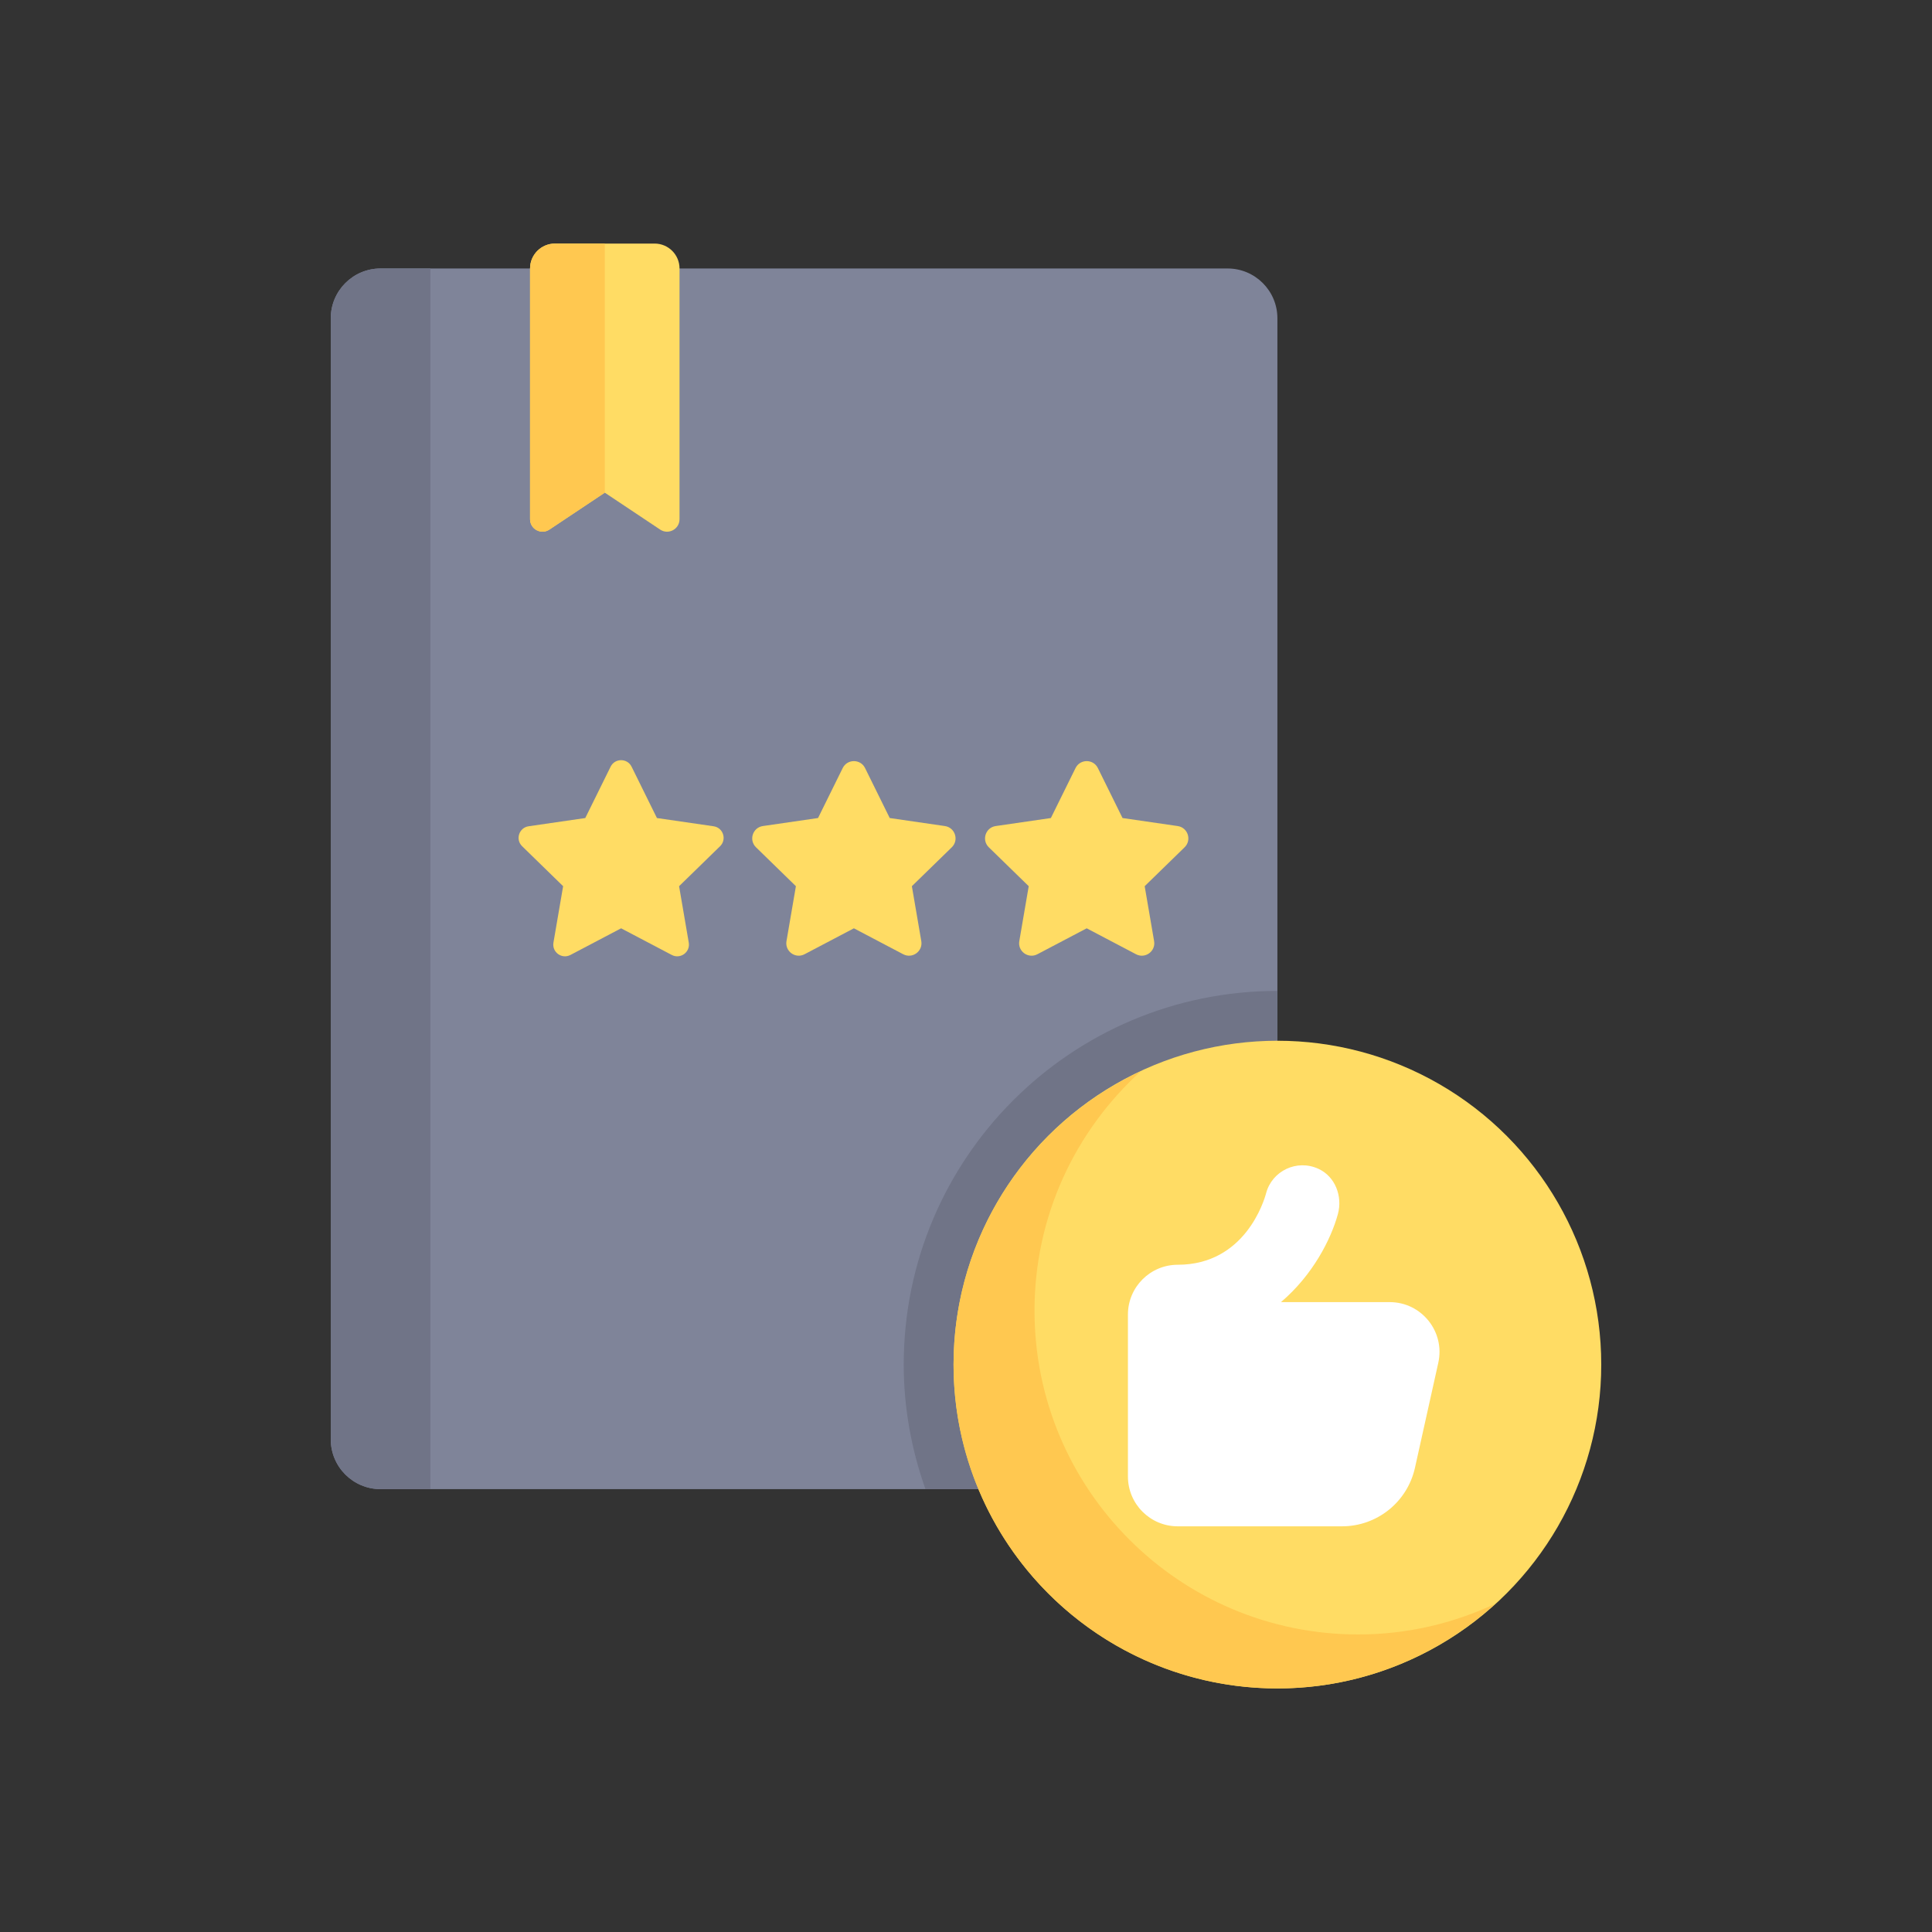 <?xml version="1.0" encoding="utf-8"?>
<!-- Generator: Adobe Illustrator 16.0.0, SVG Export Plug-In . SVG Version: 6.00 Build 0)  -->
<!DOCTYPE svg PUBLIC "-//W3C//DTD SVG 1.1//EN" "http://www.w3.org/Graphics/SVG/1.1/DTD/svg11.dtd">
<svg version="1.1" id="Layer_1" xmlns="http://www.w3.org/2000/svg" xmlns:xlink="http://www.w3.org/1999/xlink" x="0px" y="0px"
	 width="350px" height="350px" viewBox="0 0 350 350" enable-background="new 0 0 350 350" xml:space="preserve">
<rect x="0" y="0" width="350" height="350" fill="#333333" stroke="none"/>
<path fill="#7F8499" d="M222.387,269.772H68.945c-4.985,0-9.025-4.041-9.025-9.026V57.663c0-4.985,4.041-9.026,9.025-9.026h153.441
	c4.984,0,9.026,4.041,9.026,9.026v203.083C231.413,265.731,227.371,269.772,222.387,269.772z"/>
<path fill="#707487" d="M163.718,247.207c0,7.926,1.432,15.497,3.935,22.565h54.734c4.984,0,9.026-4.041,9.026-9.026v-81.232
	C194.025,179.514,163.718,209.821,163.718,247.207z"/>
<circle fill="#FFDC64" cx="231.413" cy="247.208" r="58.668"/>
<path fill="#FFC850" d="M246.079,296.099c-32.402,0-58.669-26.268-58.669-58.67c0-17.199,7.446-32.62,19.238-43.351
	c-20.009,9.343-33.905,29.589-33.905,53.129c0,32.401,26.268,58.669,58.67,58.669c15.202,0,29.009-5.832,39.431-15.318
	C263.313,294.077,254.941,296.099,246.079,296.099z"/>
<path fill="#FFDC64" d="M119.592,95.94l-10.03-6.687l-10.03,6.687c-1.5,1-3.508-0.075-3.508-1.877V48.637
	c0-2.493,2.021-4.513,4.513-4.513h18.052c2.492,0,4.513,2.021,4.513,4.513v45.426C123.101,95.866,121.092,96.94,119.592,95.94z"/>
<path fill="#FFFFFF" d="M251.751,235.891h-19.695c5.779-4.904,9.078-11.419,10.316-15.948c0.879-3.219-0.485-6.8-3.515-8.196
	c-3.938-1.814-8.418,0.387-9.488,4.404c-0.352,1.326-3.803,12.971-16.009,12.971l0,0c-4.985,0-9.025,4.04-9.025,9.025v29.334
	c0,4.985,4.04,9.026,9.025,9.026h29.757c6.345,0,11.839-4.408,13.216-10.603l4.229-19.03
	C261.815,241.237,257.525,235.891,251.751,235.891z"/>
<g>
	<path fill="#FFDC64" d="M156.715,139.142l4.468,9.053l9.991,1.452c1.851,0.269,2.589,2.543,1.25,3.849l-7.23,7.046l1.707,9.951
		c0.316,1.843-1.619,3.249-3.274,2.378l-8.937-4.699l-8.937,4.698c-1.656,0.871-3.59-0.535-3.274-2.378l1.707-9.951l-7.23-7.047
		c-1.339-1.305-0.6-3.579,1.25-3.849l9.991-1.452l4.468-9.053C153.496,137.465,155.888,137.465,156.715,139.142z"/>
	<path fill="#FFDC64" d="M198.89,139.142l4.468,9.053l9.991,1.452c1.851,0.269,2.59,2.543,1.25,3.849l-7.229,7.046l1.707,9.951
		c0.315,1.843-1.618,3.249-3.274,2.378l-8.937-4.698l-8.936,4.698c-1.656,0.871-3.59-0.535-3.274-2.378l1.707-9.951l-7.229-7.046
		c-1.34-1.305-0.601-3.58,1.25-3.849l9.991-1.452l4.468-9.053C195.67,137.465,198.062,137.465,198.89,139.142z"/>
	<path fill="#FFDC64" d="M114.42,138.896l4.59,9.299l10.263,1.491c1.74,0.252,2.434,2.39,1.176,3.617l-7.426,7.239l1.753,10.221
		c0.297,1.733-1.521,3.054-3.078,2.236l-9.179-4.826l-9.179,4.826c-1.556,0.818-3.375-0.503-3.078-2.236l1.753-10.221l-7.426-7.239
		c-1.259-1.227-0.563-3.365,1.176-3.617l10.262-1.491l4.59-9.299C111.394,137.319,113.642,137.319,114.42,138.896z"/>
</g>
<path fill="#707487" d="M77.971,269.772h-9.026c-4.985,0-9.025-4.041-9.025-9.026V57.663c0-4.985,4.041-9.026,9.025-9.026h9.026
	V269.772z"/>
<path fill="#FFC850" d="M100.536,44.124c-2.492,0-4.513,2.021-4.513,4.513v45.426c0,1.803,2.009,2.877,3.508,1.877l10.031-6.687
	V44.124H100.536z"/>
</svg>
